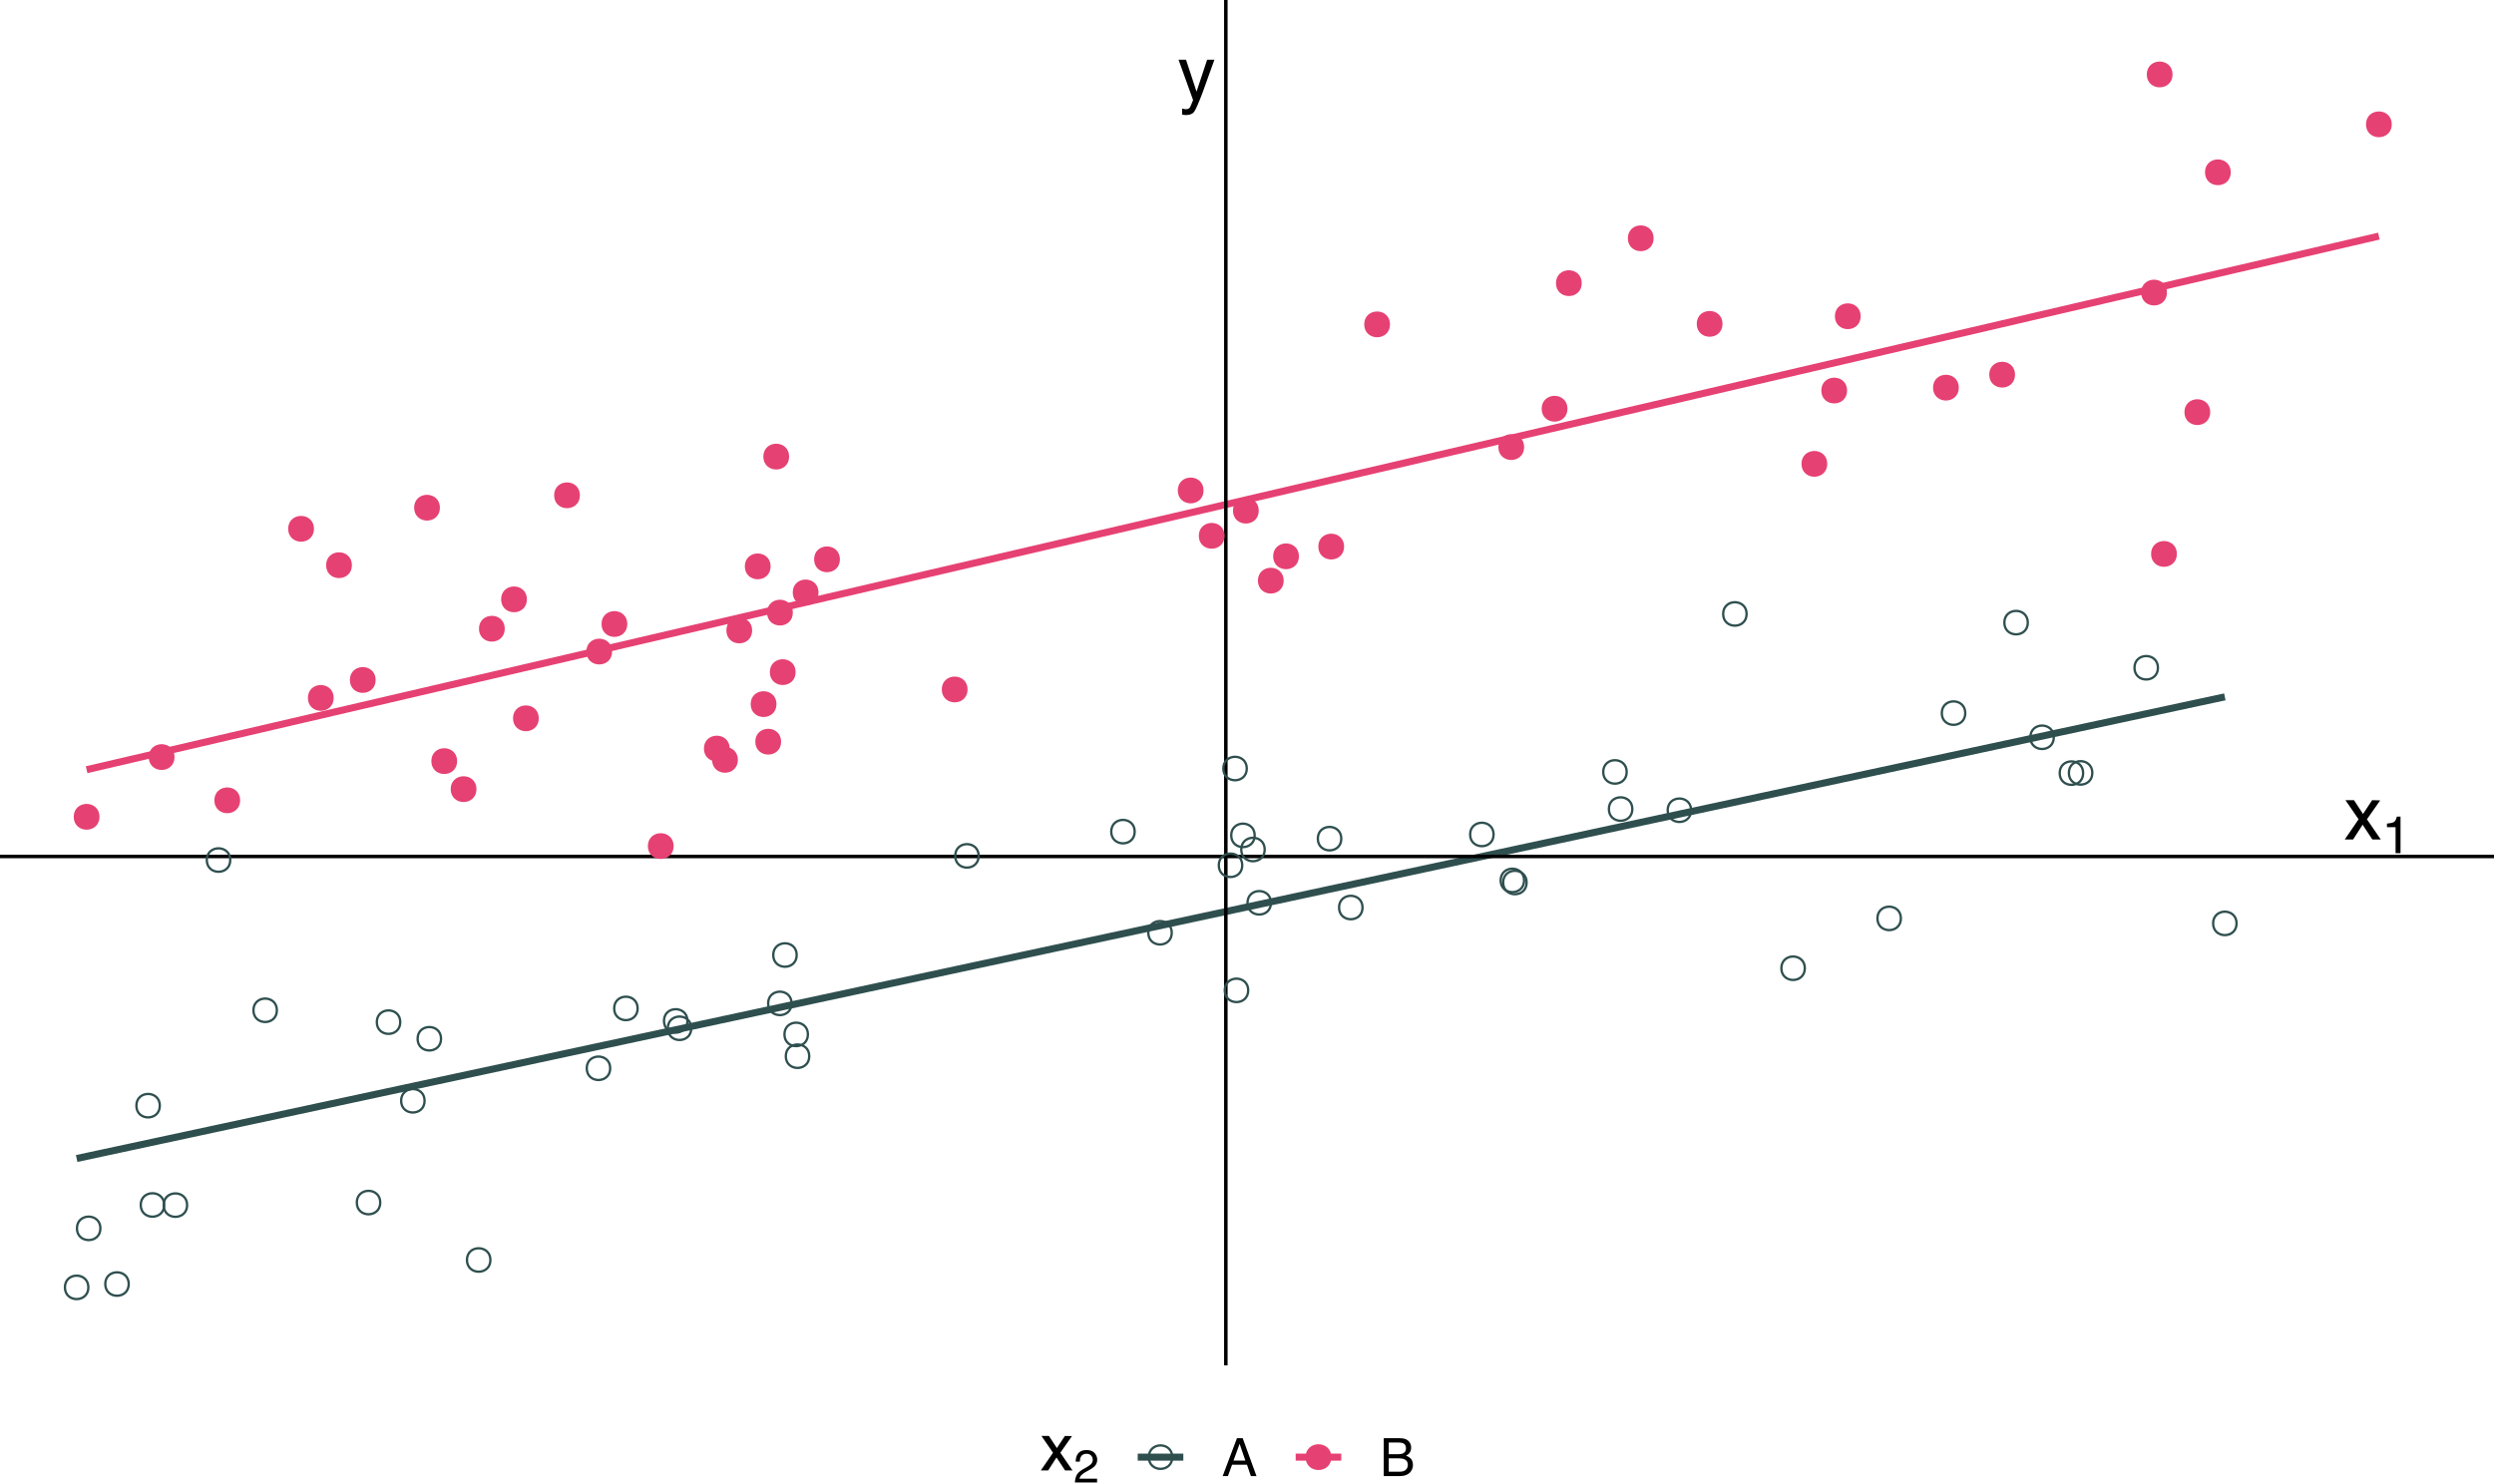 <?xml version="1.0" encoding="UTF-8"?>
<svg xmlns="http://www.w3.org/2000/svg" xmlns:xlink="http://www.w3.org/1999/xlink" width="756pt" height="450pt" viewBox="0 0 756 450" version="1.1">
<defs>
<g>
<symbol overflow="visible" id="glyph0-0">
<path style="stroke:none;" d="M 0.734 0 L 0.734 -16.328 L 13.688 -16.328 L 13.688 0 Z M 11.656 -2.047 L 11.656 -14.281 L 2.781 -14.281 L 2.781 -2.047 Z M 11.656 -2.047 "/>
</symbol>
<symbol overflow="visible" id="glyph0-1">
<path style="stroke:none;" d="M 8.906 -11.906 L 11.109 -11.906 C 10.828 -11.145 10.203 -9.406 9.234 -6.688 C 8.504 -4.633 7.898 -2.961 7.422 -1.672 C 6.266 1.359 5.445 3.207 4.969 3.875 C 4.488 4.539 3.672 4.875 2.516 4.875 C 2.234 4.875 2.016 4.863 1.859 4.844 C 1.711 4.82 1.531 4.781 1.312 4.719 L 1.312 2.906 C 1.656 3 1.906 3.055 2.062 3.078 C 2.219 3.098 2.359 3.109 2.484 3.109 C 2.848 3.109 3.117 3.047 3.297 2.922 C 3.473 2.805 3.617 2.66 3.734 2.484 C 3.773 2.422 3.91 2.113 4.141 1.562 C 4.367 1.02 4.535 0.613 4.641 0.344 L 0.234 -11.906 L 2.5 -11.906 L 5.688 -2.219 Z M 5.688 -12.188 Z M 5.688 -12.188 "/>
</symbol>
<symbol overflow="visible" id="glyph0-2">
<path style="stroke:none;" d="M 0.328 -11.906 L 2.922 -11.906 L 5.656 -7.719 L 8.422 -11.906 L 10.859 -11.844 L 6.844 -6.109 L 11.031 0 L 8.484 0 L 5.531 -4.469 L 2.656 0 L 0.125 0 L 4.312 -6.109 Z M 0.328 -11.906 "/>
</symbol>
<symbol overflow="visible" id="glyph1-0">
<path style="stroke:none;" d="M 0.516 0 L 0.516 -11.438 L 9.594 -11.438 L 9.594 0 Z M 8.156 -1.438 L 8.156 -10 L 1.953 -10 L 1.953 -1.438 Z M 8.156 -1.438 "/>
</symbol>
<symbol overflow="visible" id="glyph1-1">
<path style="stroke:none;" d="M 1.531 -7.891 L 1.531 -8.969 C 2.539 -9.062 3.242 -9.223 3.641 -9.453 C 4.035 -9.691 4.332 -10.238 4.531 -11.094 L 5.641 -11.094 L 5.641 0 L 4.141 0 L 4.141 -7.891 Z M 1.531 -7.891 "/>
</symbol>
<symbol overflow="visible" id="glyph2-0">
<path style="stroke:none;" d="M 0.641 0 L 0.641 -14.344 L 12.031 -14.344 L 12.031 0 Z M 10.234 -1.797 L 10.234 -12.547 L 2.438 -12.547 L 2.438 -1.797 Z M 10.234 -1.797 "/>
</symbol>
<symbol overflow="visible" id="glyph2-1">
<path style="stroke:none;" d="M 0.297 -10.453 L 2.562 -10.453 L 4.969 -6.781 L 7.406 -10.453 L 9.547 -10.406 L 6.016 -5.359 L 9.703 0 L 7.453 0 L 4.859 -3.922 L 2.328 0 L 0.109 0 L 3.797 -5.359 Z M 0.297 -10.453 "/>
</symbol>
<symbol overflow="visible" id="glyph3-0">
<path style="stroke:none;" d="M 0.453 0 L 0.453 -10.047 L 8.422 -10.047 L 8.422 0 Z M 7.172 -1.266 L 7.172 -8.781 L 1.703 -8.781 L 1.703 -1.266 Z M 7.172 -1.266 "/>
</symbol>
<symbol overflow="visible" id="glyph3-1">
<path style="stroke:none;" d="M 0.438 0 C 0.477 -0.844 0.648 -1.578 0.953 -2.203 C 1.266 -2.828 1.859 -3.395 2.734 -3.906 L 4.047 -4.656 C 4.629 -5 5.039 -5.289 5.281 -5.531 C 5.656 -5.914 5.844 -6.352 5.844 -6.844 C 5.844 -7.406 5.672 -7.852 5.328 -8.188 C 4.984 -8.531 4.531 -8.703 3.969 -8.703 C 3.125 -8.703 2.539 -8.379 2.219 -7.734 C 2.039 -7.391 1.941 -6.914 1.922 -6.312 L 0.672 -6.312 C 0.691 -7.164 0.852 -7.863 1.156 -8.406 C 1.688 -9.352 2.625 -9.828 3.969 -9.828 C 5.094 -9.828 5.91 -9.52 6.422 -8.906 C 6.941 -8.301 7.203 -7.629 7.203 -6.891 C 7.203 -6.109 6.926 -5.438 6.375 -4.875 C 6.062 -4.551 5.488 -4.16 4.656 -3.703 L 3.719 -3.188 C 3.281 -2.938 2.93 -2.703 2.672 -2.484 C 2.211 -2.086 1.926 -1.645 1.812 -1.156 L 7.156 -1.156 L 7.156 0 Z M 0.438 0 "/>
</symbol>
<symbol overflow="visible" id="glyph4-0">
<path style="stroke:none;" d="M 0.516 0 L 0.516 -11.484 L 9.625 -11.484 L 9.625 0 Z M 8.188 -1.438 L 8.188 -10.047 L 1.953 -10.047 L 1.953 -1.438 Z M 8.188 -1.438 "/>
</symbol>
<symbol overflow="visible" id="glyph4-1">
<path style="stroke:none;" d="M 7.109 -4.703 L 5.375 -9.781 L 3.516 -4.703 Z M 4.562 -11.484 L 6.312 -11.484 L 10.484 0 L 8.781 0 L 7.609 -3.438 L 3.078 -3.438 L 1.828 0 L 0.234 0 Z M 4.562 -11.484 "/>
</symbol>
<symbol overflow="visible" id="glyph4-2">
<path style="stroke:none;" d="M 5.531 -6.625 C 6.188 -6.625 6.695 -6.719 7.062 -6.906 C 7.633 -7.188 7.922 -7.703 7.922 -8.453 C 7.922 -9.203 7.617 -9.707 7.016 -9.969 C 6.672 -10.113 6.16 -10.188 5.484 -10.188 L 2.703 -10.188 L 2.703 -6.625 Z M 6.062 -1.328 C 7.008 -1.328 7.688 -1.602 8.094 -2.156 C 8.352 -2.508 8.484 -2.93 8.484 -3.422 C 8.484 -4.254 8.109 -4.82 7.359 -5.125 C 6.961 -5.289 6.441 -5.375 5.797 -5.375 L 2.703 -5.375 L 2.703 -1.328 Z M 1.188 -11.484 L 6.109 -11.484 C 7.453 -11.484 8.41 -11.082 8.984 -10.281 C 9.316 -9.801 9.484 -9.254 9.484 -8.641 C 9.484 -7.91 9.273 -7.316 8.859 -6.859 C 8.648 -6.609 8.344 -6.383 7.938 -6.188 C 8.531 -5.957 8.973 -5.703 9.266 -5.422 C 9.773 -4.922 10.031 -4.234 10.031 -3.359 C 10.031 -2.617 9.801 -1.945 9.344 -1.344 C 8.645 -0.445 7.539 0 6.031 0 L 1.188 0 Z M 1.188 -11.484 "/>
</symbol>
</g>
<clipPath id="clip1">
  <path d="M 371 0 L 373 0 L 373 414.008 L 371 414.008 Z M 371 0 "/>
</clipPath>
</defs>
<g id="surface1864">
<rect x="0" y="0" width="756" height="450" style="fill:rgb(100%,100%,100%);fill-opacity:1;stroke:none;"/>
<path style="fill:none;stroke-width:2.134;stroke-linecap:butt;stroke-linejoin:round;stroke:rgb(18.431%,30.98%,30.98%);stroke-opacity:1;stroke-miterlimit:10;" d="M 23.234 351.281 L 31.477 349.508 L 39.719 347.738 L 47.961 345.965 L 56.203 344.195 L 64.445 342.422 L 72.691 340.648 L 80.934 338.879 L 97.418 335.332 L 105.66 333.562 L 113.902 331.789 L 122.145 330.02 L 130.391 328.246 L 138.633 326.473 L 146.875 324.703 L 163.359 321.156 L 171.602 319.387 L 179.848 317.613 L 188.09 315.844 L 204.574 312.297 L 212.816 310.527 L 229.301 306.98 L 237.547 305.211 L 245.789 303.438 L 254.031 301.668 L 270.516 298.121 L 278.758 296.352 L 287 294.578 L 295.246 292.805 L 303.488 291.035 L 311.73 289.262 L 319.973 287.492 L 336.457 283.945 L 344.699 282.176 L 352.945 280.402 L 361.188 278.629 L 369.43 276.859 L 377.672 275.086 L 385.914 273.316 L 402.398 269.77 L 410.645 268 L 427.129 264.453 L 435.371 262.684 L 443.613 260.91 L 451.855 259.141 L 460.098 257.367 L 468.344 255.594 L 476.586 253.824 L 493.07 250.277 L 501.312 248.508 L 509.555 246.734 L 517.801 244.965 L 534.285 241.418 L 542.527 239.648 L 559.012 236.102 L 567.254 234.332 L 575.5 232.559 L 583.742 230.789 L 600.227 227.242 L 608.469 225.473 L 624.953 221.926 L 633.199 220.156 L 641.441 218.383 L 649.684 216.613 L 666.168 213.066 L 674.41 211.297 "/>
<path style="fill:none;stroke-width:2.134;stroke-linecap:butt;stroke-linejoin:round;stroke:rgb(90.196%,25.49%,45.098%);stroke-opacity:1;stroke-miterlimit:10;" d="M 26.254 233.383 L 43.848 229.289 L 52.641 227.242 L 61.438 225.191 L 70.234 223.145 L 79.027 221.098 L 87.824 219.047 L 96.621 217 L 105.414 214.953 L 114.211 212.906 L 123.008 210.855 L 131.801 208.809 L 140.598 206.762 L 149.395 204.711 L 158.188 202.664 L 175.781 198.57 L 184.574 196.52 L 202.168 192.426 L 210.961 190.375 L 228.555 186.281 L 237.348 184.234 L 246.145 182.184 L 254.941 180.137 L 263.734 178.09 L 272.531 176.039 L 281.328 173.992 L 290.121 171.945 L 298.918 169.898 L 307.715 167.848 L 316.508 165.801 L 325.305 163.754 L 334.102 161.703 L 342.895 159.656 L 360.488 155.562 L 369.281 153.512 L 386.875 149.418 L 395.668 147.367 L 413.262 143.273 L 422.055 141.227 L 430.852 139.176 L 439.648 137.129 L 448.441 135.082 L 457.238 133.031 L 466.035 130.984 L 474.828 128.938 L 483.625 126.891 L 492.422 124.84 L 501.215 122.793 L 510.012 120.746 L 518.809 118.695 L 527.602 116.648 L 545.195 112.555 L 553.988 110.504 L 571.582 106.41 L 580.375 104.359 L 597.969 100.266 L 606.762 98.219 L 615.559 96.168 L 633.152 92.074 L 641.945 90.023 L 659.539 85.93 L 668.332 83.883 L 677.129 81.832 L 685.926 79.785 L 694.719 77.738 L 703.516 75.688 L 712.312 73.641 L 721.105 71.594 "/>
<path style="fill:none;stroke-width:1.067;stroke-linecap:butt;stroke-linejoin:round;stroke:rgb(0%,0%,0%);stroke-opacity:1;stroke-miterlimit:10;" d="M 0 259.695 L 756 259.695 "/>
<g clip-path="url(#clip1)" clip-rule="nonzero">
<path style="fill:none;stroke-width:1.067;stroke-linecap:butt;stroke-linejoin:round;stroke:rgb(0%,0%,0%);stroke-opacity:1;stroke-miterlimit:10;" d="M 371.586 414.008 L 371.586 0 "/>
</g>
<g style="fill:rgb(0%,0%,0%);fill-opacity:1;">
  <use xlink:href="#glyph0-1" x="357.016" y="30.004"/>
</g>
<g style="fill:rgb(0%,0%,0%);fill-opacity:1;">
  <use xlink:href="#glyph0-2" x="710.641" y="254.531"/>
</g>
<g style="fill:rgb(0%,0%,0%);fill-opacity:1;">
  <use xlink:href="#glyph1-1" x="722.023" y="258.699"/>
</g>
<path style="fill-rule:nonzero;fill:rgb(90.196%,25.49%,45.098%);fill-opacity:1;stroke-width:0.709;stroke-linecap:round;stroke-linejoin:round;stroke:rgb(90.196%,25.49%,45.098%);stroke-opacity:1;stroke-miterlimit:10;" d="M 100.797 211.617 C 100.797 216.359 93.684 216.359 93.684 211.617 C 93.684 206.879 100.797 206.879 100.797 211.617 "/>
<path style="fill:none;stroke-width:0.709;stroke-linecap:round;stroke-linejoin:round;stroke:rgb(18.431%,30.98%,30.98%);stroke-opacity:1;stroke-miterlimit:10;" d="M 461.996 266.949 C 461.996 271.691 454.887 271.691 454.887 266.949 C 454.887 262.211 461.996 262.211 461.996 266.949 "/>
<path style="fill:none;stroke-width:0.709;stroke-linecap:round;stroke-linejoin:round;stroke:rgb(18.431%,30.98%,30.98%);stroke-opacity:1;stroke-miterlimit:10;" d="M 452.746 253.023 C 452.746 257.762 445.637 257.762 445.637 253.023 C 445.637 248.281 452.746 248.281 452.746 253.023 "/>
<path style="fill:none;stroke-width:0.709;stroke-linecap:round;stroke-linejoin:round;stroke:rgb(18.431%,30.98%,30.98%);stroke-opacity:1;stroke-miterlimit:10;" d="M 462.762 267.59 C 462.762 272.332 455.652 272.332 455.652 267.59 C 455.652 262.852 462.762 262.852 462.762 267.59 "/>
<path style="fill:none;stroke-width:0.709;stroke-linecap:round;stroke-linejoin:round;stroke:rgb(18.431%,30.98%,30.98%);stroke-opacity:1;stroke-miterlimit:10;" d="M 631.461 234.418 C 631.461 239.16 624.348 239.16 624.348 234.418 C 624.348 229.68 631.461 229.68 631.461 234.418 "/>
<path style="fill-rule:nonzero;fill:rgb(90.196%,25.49%,45.098%);fill-opacity:1;stroke-width:0.709;stroke-linecap:round;stroke-linejoin:round;stroke:rgb(90.196%,25.49%,45.098%);stroke-opacity:1;stroke-miterlimit:10;" d="M 474.789 123.938 C 474.789 128.676 467.676 128.676 467.676 123.938 C 467.676 119.195 474.789 119.195 474.789 123.938 "/>
<path style="fill:none;stroke-width:0.709;stroke-linecap:round;stroke-linejoin:round;stroke:rgb(18.431%,30.98%,30.98%);stroke-opacity:1;stroke-miterlimit:10;" d="M 26.789 390.352 C 26.789 395.09 19.68 395.09 19.68 390.352 C 19.68 385.609 26.789 385.609 26.789 390.352 "/>
<path style="fill-rule:nonzero;fill:rgb(90.196%,25.49%,45.098%);fill-opacity:1;stroke-width:0.709;stroke-linecap:round;stroke-linejoin:round;stroke:rgb(90.196%,25.49%,45.098%);stroke-opacity:1;stroke-miterlimit:10;" d="M 185.199 197.566 C 185.199 202.305 178.09 202.305 178.09 197.566 C 178.09 192.824 185.199 192.824 185.199 197.566 "/>
<path style="fill:none;stroke-width:0.709;stroke-linecap:round;stroke-linejoin:round;stroke:rgb(18.431%,30.98%,30.98%);stroke-opacity:1;stroke-miterlimit:10;" d="M 493.094 234.059 C 493.094 238.801 485.98 238.801 485.98 234.059 C 485.98 229.32 493.094 229.32 493.094 234.059 "/>
<path style="fill:none;stroke-width:0.709;stroke-linecap:round;stroke-linejoin:round;stroke:rgb(18.431%,30.98%,30.98%);stroke-opacity:1;stroke-miterlimit:10;" d="M 385.262 273.746 C 385.262 278.484 378.152 278.484 378.152 273.746 C 378.152 269.004 385.262 269.004 385.262 273.746 "/>
<path style="fill:none;stroke-width:0.709;stroke-linecap:round;stroke-linejoin:round;stroke:rgb(18.431%,30.98%,30.98%);stroke-opacity:1;stroke-miterlimit:10;" d="M 512.629 245.676 C 512.629 250.418 505.516 250.418 505.516 245.676 C 505.516 240.938 512.629 240.938 512.629 245.676 "/>
<path style="fill-rule:nonzero;fill:rgb(90.196%,25.49%,45.098%);fill-opacity:1;stroke-width:0.709;stroke-linecap:round;stroke-linejoin:round;stroke:rgb(90.196%,25.49%,45.098%);stroke-opacity:1;stroke-miterlimit:10;" d="M 407.082 165.73 C 407.082 170.473 399.973 170.473 399.973 165.73 C 399.973 160.992 407.082 160.992 407.082 165.73 "/>
<path style="fill-rule:nonzero;fill:rgb(90.196%,25.49%,45.098%);fill-opacity:1;stroke-width:0.709;stroke-linecap:round;stroke-linejoin:round;stroke:rgb(90.196%,25.49%,45.098%);stroke-opacity:1;stroke-miterlimit:10;" d="M 220.84 226.977 C 220.84 231.719 213.73 231.719 213.73 226.977 C 213.73 222.238 220.84 222.238 220.84 226.977 "/>
<path style="fill-rule:nonzero;fill:rgb(90.196%,25.49%,45.098%);fill-opacity:1;stroke-width:0.709;stroke-linecap:round;stroke-linejoin:round;stroke:rgb(90.196%,25.49%,45.098%);stroke-opacity:1;stroke-miterlimit:10;" d="M 675.859 52.246 C 675.859 56.984 668.75 56.984 668.75 52.246 C 668.75 47.504 675.859 47.504 675.859 52.246 "/>
<path style="fill-rule:nonzero;fill:rgb(90.196%,25.49%,45.098%);fill-opacity:1;stroke-width:0.709;stroke-linecap:round;stroke-linejoin:round;stroke:rgb(90.196%,25.49%,45.098%);stroke-opacity:1;stroke-miterlimit:10;" d="M 227.645 191.16 C 227.645 195.898 220.535 195.898 220.535 191.16 C 220.535 186.418 227.645 186.418 227.645 191.16 "/>
<path style="fill:none;stroke-width:0.709;stroke-linecap:round;stroke-linejoin:round;stroke:rgb(18.431%,30.98%,30.98%);stroke-opacity:1;stroke-miterlimit:10;" d="M 614.684 188.789 C 614.684 193.531 607.574 193.531 607.574 188.789 C 607.574 184.051 614.684 184.051 614.684 188.789 "/>
<path style="fill-rule:nonzero;fill:rgb(90.196%,25.49%,45.098%);fill-opacity:1;stroke-width:0.709;stroke-linecap:round;stroke-linejoin:round;stroke:rgb(90.196%,25.49%,45.098%);stroke-opacity:1;stroke-miterlimit:10;" d="M 223.316 230.398 C 223.316 235.137 216.207 235.137 216.207 230.398 C 216.207 225.656 223.316 225.656 223.316 230.398 "/>
<path style="fill:none;stroke-width:0.709;stroke-linecap:round;stroke-linejoin:round;stroke:rgb(18.431%,30.98%,30.98%);stroke-opacity:1;stroke-miterlimit:10;" d="M 209.539 311.789 C 209.539 316.527 202.43 316.527 202.43 311.789 C 202.43 307.047 209.539 307.047 209.539 311.789 "/>
<path style="fill-rule:nonzero;fill:rgb(90.196%,25.49%,45.098%);fill-opacity:1;stroke-width:0.709;stroke-linecap:round;stroke-linejoin:round;stroke:rgb(90.196%,25.49%,45.098%);stroke-opacity:1;stroke-miterlimit:10;" d="M 152.652 190.641 C 152.652 195.379 145.543 195.379 145.543 190.641 C 145.543 185.898 152.652 185.898 152.652 190.641 "/>
<path style="fill:none;stroke-width:0.709;stroke-linecap:round;stroke-linejoin:round;stroke:rgb(18.431%,30.98%,30.98%);stroke-opacity:1;stroke-miterlimit:10;" d="M 184.969 323.918 C 184.969 328.66 177.859 328.66 177.859 323.918 C 177.859 319.18 184.969 319.18 184.969 323.918 "/>
<path style="fill:none;stroke-width:0.709;stroke-linecap:round;stroke-linejoin:round;stroke:rgb(18.431%,30.98%,30.98%);stroke-opacity:1;stroke-miterlimit:10;" d="M 244.898 313.645 C 244.898 318.387 237.789 318.387 237.789 313.645 C 237.789 308.902 244.898 308.902 244.898 313.645 "/>
<path style="fill-rule:nonzero;fill:rgb(90.196%,25.49%,45.098%);fill-opacity:1;stroke-width:0.709;stroke-linecap:round;stroke-linejoin:round;stroke:rgb(90.196%,25.49%,45.098%);stroke-opacity:1;stroke-miterlimit:10;" d="M 235.016 213.5 C 235.016 218.242 227.906 218.242 227.906 213.5 C 227.906 208.762 235.016 208.762 235.016 213.5 "/>
<path style="fill-rule:nonzero;fill:rgb(90.196%,25.49%,45.098%);fill-opacity:1;stroke-width:0.709;stroke-linecap:round;stroke-linejoin:round;stroke:rgb(90.196%,25.49%,45.098%);stroke-opacity:1;stroke-miterlimit:10;" d="M 132.996 153.938 C 132.996 158.68 125.887 158.68 125.887 153.938 C 125.887 149.199 132.996 149.199 132.996 153.938 "/>
<path style="fill:none;stroke-width:0.709;stroke-linecap:round;stroke-linejoin:round;stroke:rgb(18.431%,30.98%,30.98%);stroke-opacity:1;stroke-miterlimit:10;" d="M 48.449 335.258 C 48.449 339.996 41.34 339.996 41.34 335.258 C 41.34 330.516 48.449 330.516 48.449 335.258 "/>
<path style="fill-rule:nonzero;fill:rgb(90.196%,25.49%,45.098%);fill-opacity:1;stroke-width:0.709;stroke-linecap:round;stroke-linejoin:round;stroke:rgb(90.196%,25.49%,45.098%);stroke-opacity:1;stroke-miterlimit:10;" d="M 175.434 150.188 C 175.434 154.926 168.324 154.926 168.324 150.188 C 168.324 145.445 175.434 145.445 175.434 150.188 "/>
<path style="fill:none;stroke-width:0.709;stroke-linecap:round;stroke-linejoin:round;stroke:rgb(18.431%,30.98%,30.98%);stroke-opacity:1;stroke-miterlimit:10;" d="M 595.727 216.23 C 595.727 220.969 588.613 220.969 588.613 216.23 C 588.613 211.488 595.727 211.488 595.727 216.23 "/>
<path style="fill-rule:nonzero;fill:rgb(90.196%,25.49%,45.098%);fill-opacity:1;stroke-width:0.709;stroke-linecap:round;stroke-linejoin:round;stroke:rgb(90.196%,25.49%,45.098%);stroke-opacity:1;stroke-miterlimit:10;" d="M 393.391 168.68 C 393.391 173.422 386.281 173.422 386.281 168.68 C 386.281 163.941 393.391 163.941 393.391 168.68 "/>
<path style="fill-rule:nonzero;fill:rgb(90.196%,25.49%,45.098%);fill-opacity:1;stroke-width:0.709;stroke-linecap:round;stroke-linejoin:round;stroke:rgb(90.196%,25.49%,45.098%);stroke-opacity:1;stroke-miterlimit:10;" d="M 669.629 124.965 C 669.629 129.707 662.516 129.707 662.516 124.965 C 662.516 120.227 669.629 120.227 669.629 124.965 "/>
<path style="fill-rule:nonzero;fill:rgb(90.196%,25.49%,45.098%);fill-opacity:1;stroke-width:0.709;stroke-linecap:round;stroke-linejoin:round;stroke:rgb(90.196%,25.49%,45.098%);stroke-opacity:1;stroke-miterlimit:10;" d="M 610.461 113.605 C 610.461 118.344 603.348 118.344 603.348 113.605 C 603.348 108.863 610.461 108.863 610.461 113.605 "/>
<path style="fill-rule:nonzero;fill:rgb(90.196%,25.49%,45.098%);fill-opacity:1;stroke-width:0.709;stroke-linecap:round;stroke-linejoin:round;stroke:rgb(90.196%,25.49%,45.098%);stroke-opacity:1;stroke-miterlimit:10;" d="M 52.551 229.559 C 52.551 234.301 45.441 234.301 45.441 229.559 C 45.441 224.82 52.551 224.82 52.551 229.559 "/>
<path style="fill:none;stroke-width:0.709;stroke-linecap:round;stroke-linejoin:round;stroke:rgb(18.431%,30.98%,30.98%);stroke-opacity:1;stroke-miterlimit:10;" d="M 343.957 252.16 C 343.957 256.902 336.848 256.902 336.848 252.16 C 336.848 247.422 343.957 247.422 343.957 252.16 "/>
<path style="fill:none;stroke-width:0.709;stroke-linecap:round;stroke-linejoin:round;stroke:rgb(18.431%,30.98%,30.98%);stroke-opacity:1;stroke-miterlimit:10;" d="M 208.379 309.562 C 208.379 314.301 201.27 314.301 201.27 309.562 C 201.27 304.82 208.379 304.82 208.379 309.562 "/>
<path style="fill-rule:nonzero;fill:rgb(90.196%,25.49%,45.098%);fill-opacity:1;stroke-width:0.709;stroke-linecap:round;stroke-linejoin:round;stroke:rgb(90.196%,25.49%,45.098%);stroke-opacity:1;stroke-miterlimit:10;" d="M 236.422 224.887 C 236.422 229.629 229.309 229.629 229.309 224.887 C 229.309 220.148 236.422 220.148 236.422 224.887 "/>
<path style="fill:none;stroke-width:0.709;stroke-linecap:round;stroke-linejoin:round;stroke:rgb(18.431%,30.98%,30.98%);stroke-opacity:1;stroke-miterlimit:10;" d="M 380.328 253.297 C 380.328 258.035 373.219 258.035 373.219 253.297 C 373.219 248.555 380.328 248.555 380.328 253.297 "/>
<path style="fill:none;stroke-width:0.709;stroke-linecap:round;stroke-linejoin:round;stroke:rgb(18.431%,30.98%,30.98%);stroke-opacity:1;stroke-miterlimit:10;" d="M 148.656 382.047 C 148.656 386.789 141.547 386.789 141.547 382.047 C 141.547 377.309 148.656 377.309 148.656 382.047 "/>
<path style="fill-rule:nonzero;fill:rgb(90.196%,25.49%,45.098%);fill-opacity:1;stroke-width:0.709;stroke-linecap:round;stroke-linejoin:round;stroke:rgb(90.196%,25.49%,45.098%);stroke-opacity:1;stroke-miterlimit:10;" d="M 559.555 118.418 C 559.555 123.156 552.445 123.156 552.445 118.418 C 552.445 113.676 559.555 113.676 559.555 118.418 "/>
<path style="fill-rule:nonzero;fill:rgb(90.196%,25.49%,45.098%);fill-opacity:1;stroke-width:0.709;stroke-linecap:round;stroke-linejoin:round;stroke:rgb(90.196%,25.49%,45.098%);stroke-opacity:1;stroke-miterlimit:10;" d="M 162.969 217.801 C 162.969 222.543 155.859 222.543 155.859 217.801 C 155.859 213.062 162.969 213.062 162.969 217.801 "/>
<path style="fill-rule:nonzero;fill:rgb(90.196%,25.49%,45.098%);fill-opacity:1;stroke-width:0.709;stroke-linecap:round;stroke-linejoin:round;stroke:rgb(90.196%,25.49%,45.098%);stroke-opacity:1;stroke-miterlimit:10;" d="M 203.848 256.547 C 203.848 261.285 196.738 261.285 196.738 256.547 C 196.738 251.805 203.848 251.805 203.848 256.547 "/>
<path style="fill-rule:nonzero;fill:rgb(90.196%,25.49%,45.098%);fill-opacity:1;stroke-width:0.709;stroke-linecap:round;stroke-linejoin:round;stroke:rgb(90.196%,25.49%,45.098%);stroke-opacity:1;stroke-miterlimit:10;" d="M 724.66 37.699 C 724.66 42.438 717.551 42.438 717.551 37.699 C 717.551 32.957 724.66 32.957 724.66 37.699 "/>
<path style="fill-rule:nonzero;fill:rgb(90.196%,25.49%,45.098%);fill-opacity:1;stroke-width:0.709;stroke-linecap:round;stroke-linejoin:round;stroke:rgb(90.196%,25.49%,45.098%);stroke-opacity:1;stroke-miterlimit:10;" d="M 593.418 117.543 C 593.418 122.281 586.309 122.281 586.309 117.543 C 586.309 112.801 593.418 112.801 593.418 117.543 "/>
<path style="fill:none;stroke-width:0.709;stroke-linecap:round;stroke-linejoin:round;stroke:rgb(18.431%,30.98%,30.98%);stroke-opacity:1;stroke-miterlimit:10;" d="M 413.02 275.176 C 413.02 279.914 405.906 279.914 405.906 275.176 C 405.906 270.434 413.02 270.434 413.02 275.176 "/>
<path style="fill-rule:nonzero;fill:rgb(90.196%,25.49%,45.098%);fill-opacity:1;stroke-width:0.709;stroke-linecap:round;stroke-linejoin:round;stroke:rgb(90.196%,25.49%,45.098%);stroke-opacity:1;stroke-miterlimit:10;" d="M 479.117 85.855 C 479.117 90.598 472.008 90.598 472.008 85.855 C 472.008 81.113 479.117 81.113 479.117 85.855 "/>
<path style="fill:none;stroke-width:0.709;stroke-linecap:round;stroke-linejoin:round;stroke:rgb(18.431%,30.98%,30.98%);stroke-opacity:1;stroke-miterlimit:10;" d="M 241.5 289.578 C 241.5 294.316 234.391 294.316 234.391 289.578 C 234.391 284.836 241.5 284.836 241.5 289.578 "/>
<path style="fill-rule:nonzero;fill:rgb(90.196%,25.49%,45.098%);fill-opacity:1;stroke-width:0.709;stroke-linecap:round;stroke-linejoin:round;stroke:rgb(90.196%,25.49%,45.098%);stroke-opacity:1;stroke-miterlimit:10;" d="M 461.656 135.57 C 461.656 140.309 454.547 140.309 454.547 135.57 C 454.547 130.828 461.656 130.828 461.656 135.57 "/>
<path style="fill-rule:nonzero;fill:rgb(90.196%,25.49%,45.098%);fill-opacity:1;stroke-width:0.709;stroke-linecap:round;stroke-linejoin:round;stroke:rgb(90.196%,25.49%,45.098%);stroke-opacity:1;stroke-miterlimit:10;" d="M 254.246 169.598 C 254.246 174.336 247.133 174.336 247.133 169.598 C 247.133 164.855 254.246 164.855 254.246 169.598 "/>
<path style="fill:none;stroke-width:0.709;stroke-linecap:round;stroke-linejoin:round;stroke:rgb(18.431%,30.98%,30.98%);stroke-opacity:1;stroke-miterlimit:10;" d="M 376.559 262.367 C 376.559 267.109 369.449 267.109 369.449 262.367 C 369.449 257.629 376.559 257.629 376.559 262.367 "/>
<path style="fill-rule:nonzero;fill:rgb(90.196%,25.49%,45.098%);fill-opacity:1;stroke-width:0.709;stroke-linecap:round;stroke-linejoin:round;stroke:rgb(90.196%,25.49%,45.098%);stroke-opacity:1;stroke-miterlimit:10;" d="M 500.91 72.25 C 500.91 76.992 493.801 76.992 493.801 72.25 C 493.801 67.512 500.91 67.512 500.91 72.25 "/>
<path style="fill-rule:nonzero;fill:rgb(90.196%,25.49%,45.098%);fill-opacity:1;stroke-width:0.709;stroke-linecap:round;stroke-linejoin:round;stroke:rgb(90.196%,25.49%,45.098%);stroke-opacity:1;stroke-miterlimit:10;" d="M 364.48 148.715 C 364.48 153.457 357.371 153.457 357.371 148.715 C 357.371 143.977 364.48 143.977 364.48 148.715 "/>
<path style="fill:none;stroke-width:0.709;stroke-linecap:round;stroke-linejoin:round;stroke:rgb(18.431%,30.98%,30.98%);stroke-opacity:1;stroke-miterlimit:10;" d="M 193.281 305.77 C 193.281 310.508 186.172 310.508 186.172 305.77 C 186.172 301.027 193.281 301.027 193.281 305.77 "/>
<path style="fill-rule:nonzero;fill:rgb(90.196%,25.49%,45.098%);fill-opacity:1;stroke-width:0.709;stroke-linecap:round;stroke-linejoin:round;stroke:rgb(90.196%,25.49%,45.098%);stroke-opacity:1;stroke-miterlimit:10;" d="M 563.668 95.891 C 563.668 100.629 556.559 100.629 556.559 95.891 C 556.559 91.148 563.668 91.148 563.668 95.891 "/>
<path style="fill-rule:nonzero;fill:rgb(90.196%,25.49%,45.098%);fill-opacity:1;stroke-width:0.709;stroke-linecap:round;stroke-linejoin:round;stroke:rgb(90.196%,25.49%,45.098%);stroke-opacity:1;stroke-miterlimit:10;" d="M 72.441 242.672 C 72.441 247.41 65.332 247.41 65.332 242.672 C 65.332 237.93 72.441 237.93 72.441 242.672 "/>
<path style="fill-rule:nonzero;fill:rgb(90.196%,25.49%,45.098%);fill-opacity:1;stroke-width:0.709;stroke-linecap:round;stroke-linejoin:round;stroke:rgb(90.196%,25.49%,45.098%);stroke-opacity:1;stroke-miterlimit:10;" d="M 239.98 185.754 C 239.98 190.496 232.871 190.496 232.871 185.754 C 232.871 181.016 239.98 181.016 239.98 185.754 "/>
<path style="fill:none;stroke-width:0.709;stroke-linecap:round;stroke-linejoin:round;stroke:rgb(18.431%,30.98%,30.98%);stroke-opacity:1;stroke-miterlimit:10;" d="M 529.445 186.156 C 529.445 190.898 522.336 190.898 522.336 186.156 C 522.336 181.418 529.445 181.418 529.445 186.156 "/>
<path style="fill:none;stroke-width:0.709;stroke-linecap:round;stroke-linejoin:round;stroke:rgb(18.431%,30.98%,30.98%);stroke-opacity:1;stroke-miterlimit:10;" d="M 378.367 300.293 C 378.367 305.035 371.258 305.035 371.258 300.293 C 371.258 295.555 378.367 295.555 378.367 300.293 "/>
<path style="fill:none;stroke-width:0.709;stroke-linecap:round;stroke-linejoin:round;stroke:rgb(18.431%,30.98%,30.98%);stroke-opacity:1;stroke-miterlimit:10;" d="M 128.703 333.773 C 128.703 338.516 121.594 338.516 121.594 333.773 C 121.594 329.035 128.703 329.035 128.703 333.773 "/>
<path style="fill:none;stroke-width:0.709;stroke-linecap:round;stroke-linejoin:round;stroke:rgb(18.431%,30.98%,30.98%);stroke-opacity:1;stroke-miterlimit:10;" d="M 377.934 233.027 C 377.934 237.77 370.824 237.77 370.824 233.027 C 370.824 228.285 377.934 228.285 377.934 233.027 "/>
<path style="fill-rule:nonzero;fill:rgb(90.196%,25.49%,45.098%);fill-opacity:1;stroke-width:0.709;stroke-linecap:round;stroke-linejoin:round;stroke:rgb(90.196%,25.49%,45.098%);stroke-opacity:1;stroke-miterlimit:10;" d="M 370.852 162.469 C 370.852 167.207 363.742 167.207 363.742 162.469 C 363.742 157.727 370.852 157.727 370.852 162.469 "/>
<path style="fill-rule:nonzero;fill:rgb(90.196%,25.49%,45.098%);fill-opacity:1;stroke-width:0.709;stroke-linecap:round;stroke-linejoin:round;stroke:rgb(90.196%,25.49%,45.098%);stroke-opacity:1;stroke-miterlimit:10;" d="M 553.539 140.648 C 553.539 145.387 546.43 145.387 546.43 140.648 C 546.43 135.906 553.539 135.906 553.539 140.648 "/>
<path style="fill-rule:nonzero;fill:rgb(90.196%,25.49%,45.098%);fill-opacity:1;stroke-width:0.709;stroke-linecap:round;stroke-linejoin:round;stroke:rgb(90.196%,25.49%,45.098%);stroke-opacity:1;stroke-miterlimit:10;" d="M 144.078 239.277 C 144.078 244.02 136.969 244.02 136.969 239.277 C 136.969 234.539 144.078 234.539 144.078 239.277 "/>
<path style="fill:none;stroke-width:0.709;stroke-linecap:round;stroke-linejoin:round;stroke:rgb(18.431%,30.98%,30.98%);stroke-opacity:1;stroke-miterlimit:10;" d="M 622.566 223.559 C 622.566 228.297 615.457 228.297 615.457 223.559 C 615.457 218.816 622.566 218.816 622.566 223.559 "/>
<path style="fill:none;stroke-width:0.709;stroke-linecap:round;stroke-linejoin:round;stroke:rgb(18.431%,30.98%,30.98%);stroke-opacity:1;stroke-miterlimit:10;" d="M 634.242 234.355 C 634.242 239.094 627.133 239.094 627.133 234.355 C 627.133 229.613 634.242 229.613 634.242 234.355 "/>
<path style="fill:none;stroke-width:0.709;stroke-linecap:round;stroke-linejoin:round;stroke:rgb(18.431%,30.98%,30.98%);stroke-opacity:1;stroke-miterlimit:10;" d="M 49.773 365.367 C 49.773 370.105 42.66 370.105 42.66 365.367 C 42.66 360.625 49.773 360.625 49.773 365.367 "/>
<path style="fill:none;stroke-width:0.709;stroke-linecap:round;stroke-linejoin:round;stroke:rgb(18.431%,30.98%,30.98%);stroke-opacity:1;stroke-miterlimit:10;" d="M 245.305 320.258 C 245.305 324.996 238.195 324.996 238.195 320.258 C 238.195 315.516 245.305 315.516 245.305 320.258 "/>
<path style="fill-rule:nonzero;fill:rgb(90.196%,25.49%,45.098%);fill-opacity:1;stroke-width:0.709;stroke-linecap:round;stroke-linejoin:round;stroke:rgb(90.196%,25.49%,45.098%);stroke-opacity:1;stroke-miterlimit:10;" d="M 29.809 247.668 C 29.809 252.41 22.699 252.41 22.699 247.668 C 22.699 242.93 29.809 242.93 29.809 247.668 "/>
<path style="fill-rule:nonzero;fill:rgb(90.196%,25.49%,45.098%);fill-opacity:1;stroke-width:0.709;stroke-linecap:round;stroke-linejoin:round;stroke:rgb(90.196%,25.49%,45.098%);stroke-opacity:1;stroke-miterlimit:10;" d="M 189.801 189.203 C 189.801 193.945 182.688 193.945 182.688 189.203 C 182.688 184.465 189.801 184.465 189.801 189.203 "/>
<path style="fill-rule:nonzero;fill:rgb(90.196%,25.49%,45.098%);fill-opacity:1;stroke-width:0.709;stroke-linecap:round;stroke-linejoin:round;stroke:rgb(90.196%,25.49%,45.098%);stroke-opacity:1;stroke-miterlimit:10;" d="M 521.793 98.199 C 521.793 102.941 514.68 102.941 514.68 98.199 C 514.68 93.461 521.793 93.461 521.793 98.199 "/>
<path style="fill-rule:nonzero;fill:rgb(90.196%,25.49%,45.098%);fill-opacity:1;stroke-width:0.709;stroke-linecap:round;stroke-linejoin:round;stroke:rgb(90.196%,25.49%,45.098%);stroke-opacity:1;stroke-miterlimit:10;" d="M 238.852 138.453 C 238.852 143.191 231.742 143.191 231.742 138.453 C 231.742 133.711 238.852 133.711 238.852 138.453 "/>
<path style="fill-rule:nonzero;fill:rgb(90.196%,25.49%,45.098%);fill-opacity:1;stroke-width:0.709;stroke-linecap:round;stroke-linejoin:round;stroke:rgb(90.196%,25.49%,45.098%);stroke-opacity:1;stroke-miterlimit:10;" d="M 381.211 154.836 C 381.211 159.578 374.102 159.578 374.102 154.836 C 374.102 150.098 381.211 150.098 381.211 154.836 "/>
<path style="fill:none;stroke-width:0.709;stroke-linecap:round;stroke-linejoin:round;stroke:rgb(18.431%,30.98%,30.98%);stroke-opacity:1;stroke-miterlimit:10;" d="M 56.723 365.41 C 56.723 370.152 49.613 370.152 49.613 365.41 C 49.613 360.672 56.723 360.672 56.723 365.41 "/>
<path style="fill-rule:nonzero;fill:rgb(90.196%,25.49%,45.098%);fill-opacity:1;stroke-width:0.709;stroke-linecap:round;stroke-linejoin:round;stroke:rgb(90.196%,25.49%,45.098%);stroke-opacity:1;stroke-miterlimit:10;" d="M 420.996 98.355 C 420.996 103.098 413.887 103.098 413.887 98.355 C 413.887 93.617 420.996 93.617 420.996 98.355 "/>
<path style="fill-rule:nonzero;fill:rgb(90.196%,25.49%,45.098%);fill-opacity:1;stroke-width:0.709;stroke-linecap:round;stroke-linejoin:round;stroke:rgb(90.196%,25.49%,45.098%);stroke-opacity:1;stroke-miterlimit:10;" d="M 106.32 171.379 C 106.32 176.117 99.207 176.117 99.207 171.379 C 99.207 166.637 106.32 166.637 106.32 171.379 "/>
<path style="fill:none;stroke-width:0.709;stroke-linecap:round;stroke-linejoin:round;stroke:rgb(18.431%,30.98%,30.98%);stroke-opacity:1;stroke-miterlimit:10;" d="M 654.129 202.48 C 654.129 207.219 647.02 207.219 647.02 202.48 C 647.02 197.738 654.129 197.738 654.129 202.48 "/>
<path style="fill:none;stroke-width:0.709;stroke-linecap:round;stroke-linejoin:round;stroke:rgb(18.431%,30.98%,30.98%);stroke-opacity:1;stroke-miterlimit:10;" d="M 30.434 372.453 C 30.434 377.195 23.324 377.195 23.324 372.453 C 23.324 367.715 30.434 367.715 30.434 372.453 "/>
<path style="fill:none;stroke-width:0.709;stroke-linecap:round;stroke-linejoin:round;stroke:rgb(18.431%,30.98%,30.98%);stroke-opacity:1;stroke-miterlimit:10;" d="M 576.211 278.469 C 576.211 283.211 569.102 283.211 569.102 278.469 C 569.102 273.73 576.211 273.73 576.211 278.469 "/>
<path style="fill:none;stroke-width:0.709;stroke-linecap:round;stroke-linejoin:round;stroke:rgb(18.431%,30.98%,30.98%);stroke-opacity:1;stroke-miterlimit:10;" d="M 83.934 306.336 C 83.934 311.074 76.824 311.074 76.824 306.336 C 76.824 301.594 83.934 301.594 83.934 306.336 "/>
<path style="fill-rule:nonzero;fill:rgb(90.196%,25.49%,45.098%);fill-opacity:1;stroke-width:0.709;stroke-linecap:round;stroke-linejoin:round;stroke:rgb(90.196%,25.49%,45.098%);stroke-opacity:1;stroke-miterlimit:10;" d="M 388.77 176.066 C 388.77 180.805 381.66 180.805 381.66 176.066 C 381.66 171.324 388.77 171.324 388.77 176.066 "/>
<path style="fill-rule:nonzero;fill:rgb(90.196%,25.49%,45.098%);fill-opacity:1;stroke-width:0.709;stroke-linecap:round;stroke-linejoin:round;stroke:rgb(90.196%,25.49%,45.098%);stroke-opacity:1;stroke-miterlimit:10;" d="M 292.949 209.059 C 292.949 213.797 285.836 213.797 285.836 209.059 C 285.836 204.316 292.949 204.316 292.949 209.059 "/>
<path style="fill:none;stroke-width:0.709;stroke-linecap:round;stroke-linejoin:round;stroke:rgb(18.431%,30.98%,30.98%);stroke-opacity:1;stroke-miterlimit:10;" d="M 69.797 260.777 C 69.797 265.52 62.684 265.52 62.684 260.777 C 62.684 256.039 69.797 256.039 69.797 260.777 "/>
<path style="fill-rule:nonzero;fill:rgb(90.196%,25.49%,45.098%);fill-opacity:1;stroke-width:0.709;stroke-linecap:round;stroke-linejoin:round;stroke:rgb(90.196%,25.49%,45.098%);stroke-opacity:1;stroke-miterlimit:10;" d="M 247.766 179.637 C 247.766 184.379 240.652 184.379 240.652 179.637 C 240.652 174.898 247.766 174.898 247.766 179.637 "/>
<path style="fill:none;stroke-width:0.709;stroke-linecap:round;stroke-linejoin:round;stroke:rgb(18.431%,30.98%,30.98%);stroke-opacity:1;stroke-miterlimit:10;" d="M 494.805 245.312 C 494.805 250.055 487.695 250.055 487.695 245.312 C 487.695 240.574 494.805 240.574 494.805 245.312 "/>
<path style="fill:none;stroke-width:0.709;stroke-linecap:round;stroke-linejoin:round;stroke:rgb(18.431%,30.98%,30.98%);stroke-opacity:1;stroke-miterlimit:10;" d="M 677.965 279.984 C 677.965 284.727 670.855 284.727 670.855 279.984 C 670.855 275.246 677.965 275.246 677.965 279.984 "/>
<path style="fill:none;stroke-width:0.709;stroke-linecap:round;stroke-linejoin:round;stroke:rgb(18.431%,30.98%,30.98%);stroke-opacity:1;stroke-miterlimit:10;" d="M 355.191 282.832 C 355.191 287.57 348.082 287.57 348.082 282.832 C 348.082 278.09 355.191 278.09 355.191 282.832 "/>
<path style="fill:none;stroke-width:0.709;stroke-linecap:round;stroke-linejoin:round;stroke:rgb(18.431%,30.98%,30.98%);stroke-opacity:1;stroke-miterlimit:10;" d="M 121.328 309.93 C 121.328 314.668 114.219 314.668 114.219 309.93 C 114.219 305.188 121.328 305.188 121.328 309.93 "/>
<path style="fill:none;stroke-width:0.709;stroke-linecap:round;stroke-linejoin:round;stroke:rgb(18.431%,30.98%,30.98%);stroke-opacity:1;stroke-miterlimit:10;" d="M 406.582 254.293 C 406.582 259.031 399.469 259.031 399.469 254.293 C 399.469 249.551 406.582 249.551 406.582 254.293 "/>
<path style="fill-rule:nonzero;fill:rgb(90.196%,25.49%,45.098%);fill-opacity:1;stroke-width:0.709;stroke-linecap:round;stroke-linejoin:round;stroke:rgb(90.196%,25.49%,45.098%);stroke-opacity:1;stroke-miterlimit:10;" d="M 159.367 181.73 C 159.367 186.473 152.258 186.473 152.258 181.73 C 152.258 176.992 159.367 176.992 159.367 181.73 "/>
<path style="fill-rule:nonzero;fill:rgb(90.196%,25.49%,45.098%);fill-opacity:1;stroke-width:0.709;stroke-linecap:round;stroke-linejoin:round;stroke:rgb(90.196%,25.49%,45.098%);stroke-opacity:1;stroke-miterlimit:10;" d="M 658.211 22.574 C 658.211 27.316 651.098 27.316 651.098 22.574 C 651.098 17.836 658.211 17.836 658.211 22.574 "/>
<path style="fill:none;stroke-width:0.709;stroke-linecap:round;stroke-linejoin:round;stroke:rgb(18.431%,30.98%,30.98%);stroke-opacity:1;stroke-miterlimit:10;" d="M 296.664 259.512 C 296.664 264.254 289.555 264.254 289.555 259.512 C 289.555 254.773 296.664 254.773 296.664 259.512 "/>
<path style="fill-rule:nonzero;fill:rgb(90.196%,25.49%,45.098%);fill-opacity:1;stroke-width:0.709;stroke-linecap:round;stroke-linejoin:round;stroke:rgb(90.196%,25.49%,45.098%);stroke-opacity:1;stroke-miterlimit:10;" d="M 240.824 203.797 C 240.824 208.539 233.711 208.539 233.711 203.797 C 233.711 199.059 240.824 199.059 240.824 203.797 "/>
<path style="fill:none;stroke-width:0.709;stroke-linecap:round;stroke-linejoin:round;stroke:rgb(18.431%,30.98%,30.98%);stroke-opacity:1;stroke-miterlimit:10;" d="M 133.695 314.969 C 133.695 319.707 126.586 319.707 126.586 314.969 C 126.586 310.227 133.695 310.227 133.695 314.969 "/>
<path style="fill-rule:nonzero;fill:rgb(90.196%,25.49%,45.098%);fill-opacity:1;stroke-width:0.709;stroke-linecap:round;stroke-linejoin:round;stroke:rgb(90.196%,25.49%,45.098%);stroke-opacity:1;stroke-miterlimit:10;" d="M 656.508 88.711 C 656.508 93.453 649.398 93.453 649.398 88.711 C 649.398 83.973 656.508 83.973 656.508 88.711 "/>
<path style="fill-rule:nonzero;fill:rgb(90.196%,25.49%,45.098%);fill-opacity:1;stroke-width:0.709;stroke-linecap:round;stroke-linejoin:round;stroke:rgb(90.196%,25.49%,45.098%);stroke-opacity:1;stroke-miterlimit:10;" d="M 138.215 230.781 C 138.215 235.523 131.105 235.523 131.105 230.781 C 131.105 226.043 138.215 226.043 138.215 230.781 "/>
<path style="fill-rule:nonzero;fill:rgb(90.196%,25.49%,45.098%);fill-opacity:1;stroke-width:0.709;stroke-linecap:round;stroke-linejoin:round;stroke:rgb(90.196%,25.49%,45.098%);stroke-opacity:1;stroke-miterlimit:10;" d="M 659.52 167.957 C 659.52 172.699 652.406 172.699 652.406 167.957 C 652.406 163.219 659.52 163.219 659.52 167.957 "/>
<path style="fill:none;stroke-width:0.709;stroke-linecap:round;stroke-linejoin:round;stroke:rgb(18.431%,30.98%,30.98%);stroke-opacity:1;stroke-miterlimit:10;" d="M 115.266 364.633 C 115.266 369.375 108.156 369.375 108.156 364.633 C 108.156 359.895 115.266 359.895 115.266 364.633 "/>
<path style="fill-rule:nonzero;fill:rgb(90.196%,25.49%,45.098%);fill-opacity:1;stroke-width:0.709;stroke-linecap:round;stroke-linejoin:round;stroke:rgb(90.196%,25.49%,45.098%);stroke-opacity:1;stroke-miterlimit:10;" d="M 113.516 206.176 C 113.516 210.918 106.406 210.918 106.406 206.176 C 106.406 201.438 113.516 201.438 113.516 206.176 "/>
<path style="fill-rule:nonzero;fill:rgb(90.196%,25.49%,45.098%);fill-opacity:1;stroke-width:0.709;stroke-linecap:round;stroke-linejoin:round;stroke:rgb(90.196%,25.49%,45.098%);stroke-opacity:1;stroke-miterlimit:10;" d="M 94.82 160.34 C 94.82 165.082 87.707 165.082 87.707 160.34 C 87.707 155.602 94.82 155.602 94.82 160.34 "/>
<path style="fill:none;stroke-width:0.709;stroke-linecap:round;stroke-linejoin:round;stroke:rgb(18.431%,30.98%,30.98%);stroke-opacity:1;stroke-miterlimit:10;" d="M 383.367 257.582 C 383.367 262.324 376.258 262.324 376.258 257.582 C 376.258 252.844 383.367 252.844 383.367 257.582 "/>
<path style="fill-rule:nonzero;fill:rgb(90.196%,25.49%,45.098%);fill-opacity:1;stroke-width:0.709;stroke-linecap:round;stroke-linejoin:round;stroke:rgb(90.196%,25.49%,45.098%);stroke-opacity:1;stroke-miterlimit:10;" d="M 233.242 171.734 C 233.242 176.473 226.133 176.473 226.133 171.734 C 226.133 166.992 233.242 166.992 233.242 171.734 "/>
<path style="fill:none;stroke-width:0.709;stroke-linecap:round;stroke-linejoin:round;stroke:rgb(18.431%,30.98%,30.98%);stroke-opacity:1;stroke-miterlimit:10;" d="M 39.02 389.336 C 39.02 394.078 31.91 394.078 31.91 389.336 C 31.91 384.598 39.02 384.598 39.02 389.336 "/>
<path style="fill:none;stroke-width:0.709;stroke-linecap:round;stroke-linejoin:round;stroke:rgb(18.431%,30.98%,30.98%);stroke-opacity:1;stroke-miterlimit:10;" d="M 239.953 304.242 C 239.953 308.984 232.844 308.984 232.844 304.242 C 232.844 299.504 239.953 299.504 239.953 304.242 "/>
<path style="fill:none;stroke-width:0.709;stroke-linecap:round;stroke-linejoin:round;stroke:rgb(18.431%,30.98%,30.98%);stroke-opacity:1;stroke-miterlimit:10;" d="M 547.094 293.586 C 547.094 298.324 539.98 298.324 539.98 293.586 C 539.98 288.844 547.094 288.844 547.094 293.586 "/>
<g style="fill:rgb(0%,0%,0%);fill-opacity:1;">
  <use xlink:href="#glyph2-1" x="315.398" y="445.852"/>
</g>
<g style="fill:rgb(0%,0%,0%);fill-opacity:1;">
  <use xlink:href="#glyph3-1" x="325.398" y="449.508"/>
</g>
<path style="fill:none;stroke-width:2.134;stroke-linecap:butt;stroke-linejoin:round;stroke:rgb(18.431%,30.98%,30.98%);stroke-opacity:1;stroke-miterlimit:10;" d="M 344.875 441.828 L 358.699 441.828 "/>
<path style="fill:none;stroke-width:0.709;stroke-linecap:round;stroke-linejoin:round;stroke:rgb(18.431%,30.98%,30.98%);stroke-opacity:1;stroke-miterlimit:10;" d="M 355.344 441.828 C 355.344 446.566 348.234 446.566 348.234 441.828 C 348.234 437.086 355.344 437.086 355.344 441.828 "/>
<path style="fill:none;stroke-width:2.134;stroke-linecap:butt;stroke-linejoin:round;stroke:rgb(90.196%,25.49%,45.098%);stroke-opacity:1;stroke-miterlimit:10;" d="M 392.754 441.828 L 406.578 441.828 "/>
<path style="fill-rule:nonzero;fill:rgb(90.196%,25.49%,45.098%);fill-opacity:1;stroke-width:0.709;stroke-linecap:round;stroke-linejoin:round;stroke:rgb(90.196%,25.49%,45.098%);stroke-opacity:1;stroke-miterlimit:10;" d="M 403.223 441.828 C 403.223 446.566 396.109 446.566 396.109 441.828 C 396.109 437.086 403.223 437.086 403.223 441.828 "/>
<g style="fill:rgb(0%,0%,0%);fill-opacity:1;">
  <use xlink:href="#glyph4-1" x="370.391" y="447.57"/>
</g>
<g style="fill:rgb(0%,0%,0%);fill-opacity:1;">
  <use xlink:href="#glyph4-2" x="418.27" y="447.57"/>
</g>
</g>
</svg>
